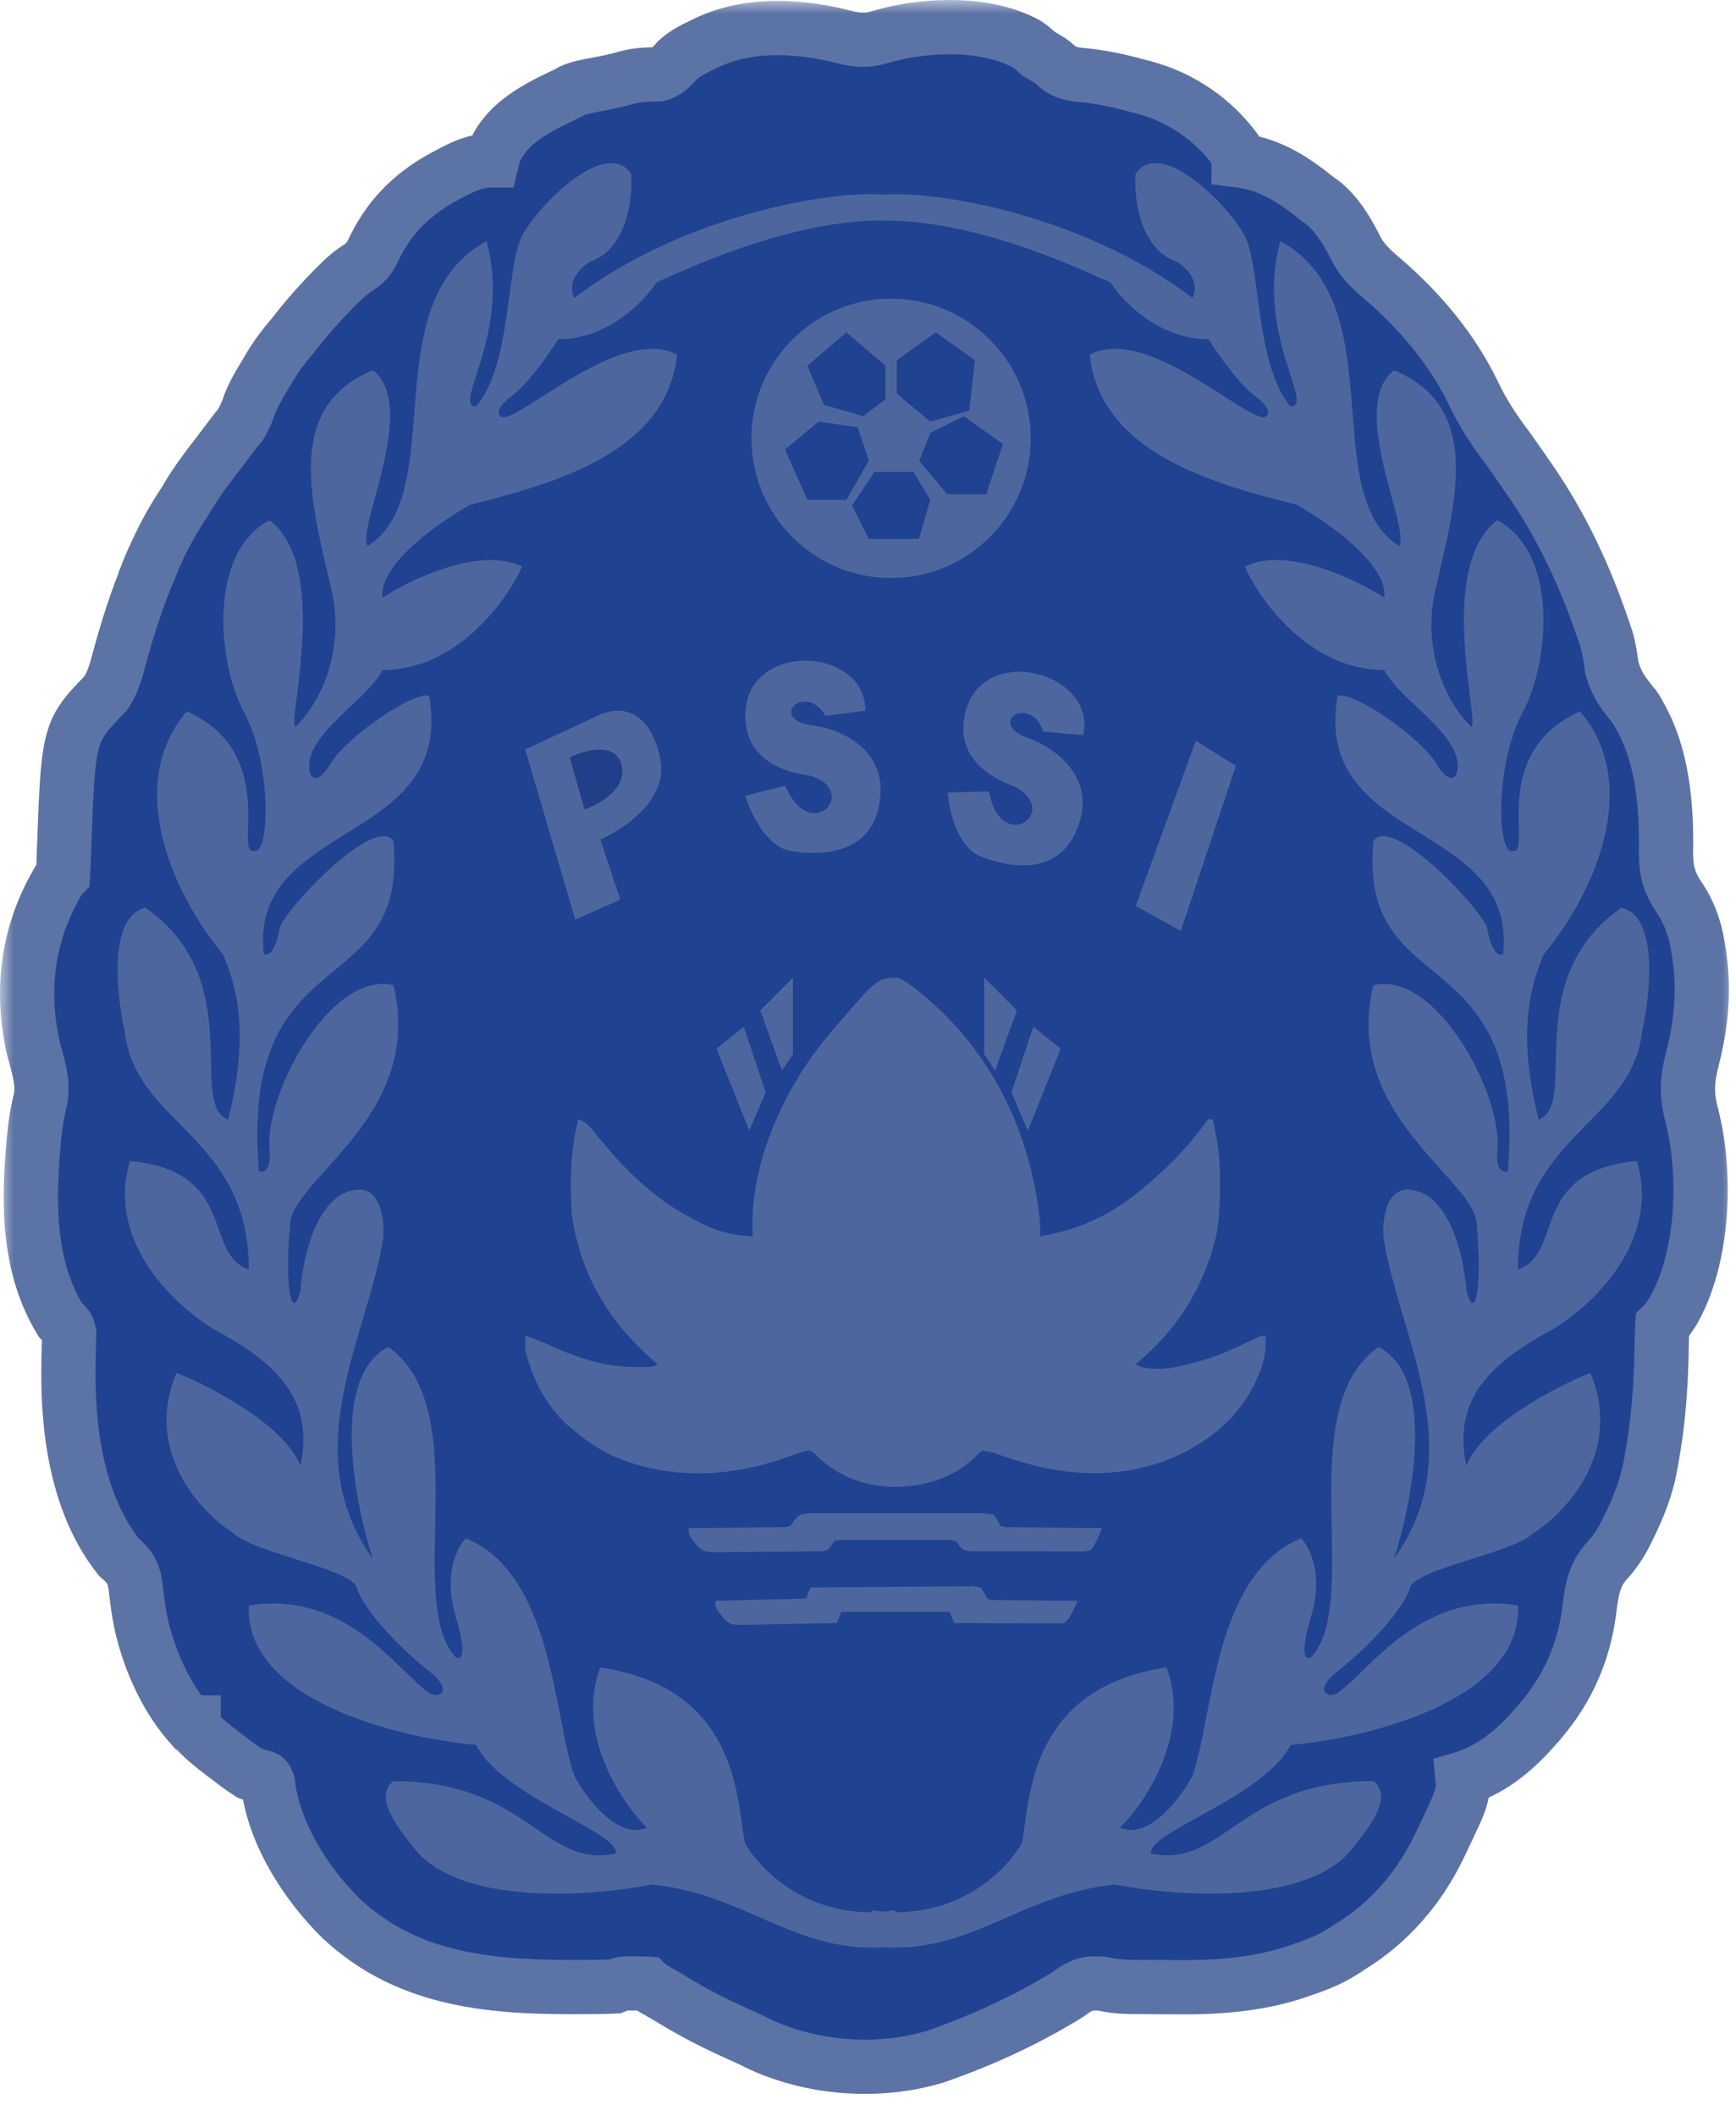 <svg width="64" height="78" viewBox="0 0 64 78" fill="none" xmlns="http://www.w3.org/2000/svg">
<mask id="path-1-outside-1_4346_6161" maskUnits="userSpaceOnUse" x="0" y="0" width="64" height="78" fill="black">
<rect fill="white" width="64" height="78"/>
<path fill-rule="evenodd" clip-rule="evenodd" d="M28.68 1.033C29.505 1.033 30.336 1.162 31.117 1.363C31.374 1.427 31.597 1.465 31.82 1.465C32.02 1.465 32.221 1.435 32.448 1.365C33.199 1.143 34.086 1.003 34.972 1C34.982 1 34.992 1 35.003 1C36.015 1 37.025 1.178 37.834 1.616C38.014 1.742 38.014 1.742 38.291 1.982L38.549 2.135C38.661 2.203 38.719 2.239 38.774 2.279C38.832 2.323 38.886 2.372 38.999 2.475C39.334 2.713 39.561 2.737 39.967 2.774C40.64 2.846 41.275 2.979 41.927 3.161L42.18 3.225C43.532 3.586 44.753 4.417 45.57 5.556C45.614 5.634 45.637 5.674 45.648 5.717C45.661 5.762 45.661 5.811 45.661 5.913L45.838 5.935C46.882 6.1 47.699 6.636 48.511 7.288L48.812 7.509C49.344 7.961 49.708 8.593 50.016 9.211C50.263 9.671 50.604 9.966 50.998 10.303C52.373 11.49 53.559 12.902 54.344 14.545C54.691 15.268 55.102 15.887 55.586 16.526C55.82 16.85 56.047 17.179 56.274 17.508L56.387 17.671C57.581 19.397 58.422 21.208 59.099 23.196L59.221 23.551C59.32 23.896 59.372 24.228 59.419 24.584C59.511 24.969 59.67 25.279 59.878 25.576C59.929 25.646 59.984 25.716 60.044 25.788C60.087 25.843 60.13 25.898 60.172 25.955C60.198 25.987 60.224 26.018 60.252 26.05C60.33 26.157 60.386 26.245 60.425 26.341C61.302 27.82 61.451 29.775 61.419 31.432C61.419 32.119 61.531 32.53 61.916 33.1C62.36 33.76 62.546 34.446 62.648 35.228L62.685 35.512C62.822 36.717 62.689 37.866 62.392 39.038C62.193 39.818 62.159 40.351 62.377 41.146C62.922 43.301 62.81 46.397 61.672 48.345C61.513 48.586 61.461 48.666 61.398 48.738C61.367 48.773 61.334 48.806 61.284 48.856C61.272 49.043 61.266 49.23 61.263 49.417L61.255 49.774L61.247 50.158C61.214 51.379 61.11 52.568 60.891 53.77L60.848 54.017C60.696 54.841 60.407 55.564 60.037 56.312L59.935 56.522C59.727 56.931 59.505 57.257 59.19 57.596C58.749 58.108 58.674 58.695 58.594 59.329C58.584 59.403 58.575 59.477 58.564 59.552C58.324 61.15 57.653 62.508 56.567 63.695L56.356 63.931C55.673 64.654 54.878 65.278 53.914 65.562L53.936 65.804C53.907 66.256 53.754 66.587 53.564 66.993L53.455 67.229C53.348 67.461 53.238 67.691 53.128 67.921L53.037 68.11C52.312 69.603 51.207 70.887 49.787 71.753L49.618 71.867C49.114 72.2 48.61 72.412 48.036 72.601L47.796 72.686C46.328 73.175 44.812 73.273 43.276 73.255C43.014 73.252 42.751 73.251 42.488 73.25C42.319 73.249 42.15 73.248 41.981 73.247L41.746 73.246C41.367 73.241 41.016 73.215 40.648 73.129C40.077 73.077 39.823 73.177 39.37 73.522C37.949 74.398 36.42 75.118 34.85 75.684L34.508 75.808C32.308 76.48 29.71 76.255 27.676 75.192C27.5 75.112 27.325 75.031 27.148 74.953C26.358 74.596 25.599 74.213 24.859 73.76C24.652 73.634 24.442 73.512 24.23 73.393C24.028 73.276 23.967 73.242 23.915 73.197C23.893 73.179 23.873 73.158 23.843 73.129C23.701 73.119 23.557 73.116 23.414 73.117L23.178 73.116C23.073 73.118 23.015 73.119 22.958 73.129C22.887 73.141 22.819 73.168 22.664 73.227C22.4 73.239 22.138 73.246 21.873 73.247L21.634 73.249C18.316 73.272 15.101 73.103 12.556 70.7C11.271 69.428 10.083 67.568 9.878 65.737C9.843 65.644 9.824 65.593 9.789 65.56C9.747 65.521 9.682 65.507 9.539 65.475L9.201 65.366C8.925 65.193 8.67 64.996 8.412 64.797L8.409 64.794L8.202 64.639C7.819 64.348 7.459 64.054 7.138 63.695V63.498H6.941C5.979 62.395 5.303 60.714 5.101 59.287L5.065 59.034C5.043 58.869 5.023 58.704 5.005 58.539C4.937 58.001 4.813 57.767 4.386 57.406C2.864 55.491 2.491 52.781 2.524 50.407L2.527 50.138C2.53 49.962 2.534 49.785 2.54 49.609L2.544 49.365L2.551 49.147C2.512 48.911 2.419 48.83 2.25 48.682C2.242 48.675 2.233 48.667 2.224 48.66C1.046 46.713 1.041 44.446 1.229 42.248L1.253 41.973C1.3 41.47 1.374 40.989 1.499 40.499C1.598 39.989 1.446 39.434 1.306 38.919C1.273 38.8 1.242 38.684 1.214 38.572C0.737 36.353 1.051 34.274 2.224 32.347L2.323 32.249C2.338 32.01 2.348 31.773 2.354 31.534C2.464 28.451 2.499 27.457 2.938 26.695C3.147 26.332 3.447 26.022 3.891 25.564C4.163 25.167 4.277 24.736 4.398 24.28C4.412 24.226 4.427 24.172 4.441 24.117C4.732 23.072 5.061 22.048 5.475 21.059L5.469 21.046C5.575 20.779 5.688 20.524 5.813 20.266L5.922 20.038C6.195 19.476 6.504 18.95 6.849 18.433L6.929 18.294C7.254 17.755 7.63 17.253 8.017 16.757C8.113 16.628 8.21 16.5 8.307 16.372C8.353 16.311 8.4 16.25 8.446 16.189L8.587 16C8.677 15.883 8.77 15.769 8.865 15.656C9 15.435 9.089 15.226 9.176 14.986C9.182 14.97 9.187 14.955 9.192 14.94C9.2 14.918 9.208 14.895 9.216 14.873C9.217 14.872 9.217 14.871 9.217 14.87C9.218 14.869 9.218 14.868 9.218 14.867C9.355 14.518 9.545 14.201 9.737 13.881C9.751 13.857 9.765 13.834 9.779 13.811L9.904 13.595C10.162 13.159 10.441 12.78 10.774 12.398L10.97 12.149C11.392 11.616 11.836 11.118 12.315 10.636L12.474 10.474C12.724 10.226 12.948 10.032 13.249 9.843C13.577 9.61 13.677 9.414 13.845 9.051C14.421 7.913 15.291 7.081 16.418 6.49L16.609 6.387C17.115 6.119 17.561 5.913 18.144 5.913L18.205 5.661C18.66 4.524 19.843 3.949 20.895 3.456L21.076 3.353C21.351 3.232 21.628 3.181 21.92 3.128C21.949 3.123 21.978 3.117 22.007 3.112C22.385 3.042 22.751 2.968 23.119 2.859C23.508 2.752 23.861 2.744 24.262 2.742C24.571 2.659 24.716 2.502 24.921 2.279C24.934 2.265 24.948 2.25 24.962 2.235C25.229 1.975 25.543 1.823 25.876 1.662L26.088 1.56C26.896 1.184 27.785 1.032 28.68 1.033Z"/>
</mask>
<path fill-rule="evenodd" clip-rule="evenodd" d="M28.68 1.033C29.505 1.033 30.336 1.162 31.117 1.363C31.374 1.427 31.597 1.465 31.82 1.465C32.02 1.465 32.221 1.435 32.448 1.365C33.199 1.143 34.086 1.003 34.972 1C34.982 1 34.992 1 35.003 1C36.015 1 37.025 1.178 37.834 1.616C38.014 1.742 38.014 1.742 38.291 1.982L38.549 2.135C38.661 2.203 38.719 2.239 38.774 2.279C38.832 2.323 38.886 2.372 38.999 2.475C39.334 2.713 39.561 2.737 39.967 2.774C40.64 2.846 41.275 2.979 41.927 3.161L42.18 3.225C43.532 3.586 44.753 4.417 45.57 5.556C45.614 5.634 45.637 5.674 45.648 5.717C45.661 5.762 45.661 5.811 45.661 5.913L45.838 5.935C46.882 6.1 47.699 6.636 48.511 7.288L48.812 7.509C49.344 7.961 49.708 8.593 50.016 9.211C50.263 9.671 50.604 9.966 50.998 10.303C52.373 11.49 53.559 12.902 54.344 14.545C54.691 15.268 55.102 15.887 55.586 16.526C55.82 16.85 56.047 17.179 56.274 17.508L56.387 17.671C57.581 19.397 58.422 21.208 59.099 23.196L59.221 23.551C59.32 23.896 59.372 24.228 59.419 24.584C59.511 24.969 59.67 25.279 59.878 25.576C59.929 25.646 59.984 25.716 60.044 25.788C60.087 25.843 60.13 25.898 60.172 25.955C60.198 25.987 60.224 26.018 60.252 26.05C60.33 26.157 60.386 26.245 60.425 26.341C61.302 27.82 61.451 29.775 61.419 31.432C61.419 32.119 61.531 32.53 61.916 33.1C62.36 33.76 62.546 34.446 62.648 35.228L62.685 35.512C62.822 36.717 62.689 37.866 62.392 39.038C62.193 39.818 62.159 40.351 62.377 41.146C62.922 43.301 62.81 46.397 61.672 48.345C61.513 48.586 61.461 48.666 61.398 48.738C61.367 48.773 61.334 48.806 61.284 48.856C61.272 49.043 61.266 49.23 61.263 49.417L61.255 49.774L61.247 50.158C61.214 51.379 61.11 52.568 60.891 53.77L60.848 54.017C60.696 54.841 60.407 55.564 60.037 56.312L59.935 56.522C59.727 56.931 59.505 57.257 59.19 57.596C58.749 58.108 58.674 58.695 58.594 59.329C58.584 59.403 58.575 59.477 58.564 59.552C58.324 61.15 57.653 62.508 56.567 63.695L56.356 63.931C55.673 64.654 54.878 65.278 53.914 65.562L53.936 65.804C53.907 66.256 53.754 66.587 53.564 66.993L53.455 67.229C53.348 67.461 53.238 67.691 53.128 67.921L53.037 68.11C52.312 69.603 51.207 70.887 49.787 71.753L49.618 71.867C49.114 72.2 48.61 72.412 48.036 72.601L47.796 72.686C46.328 73.175 44.812 73.273 43.276 73.255C43.014 73.252 42.751 73.251 42.488 73.25C42.319 73.249 42.15 73.248 41.981 73.247L41.746 73.246C41.367 73.241 41.016 73.215 40.648 73.129C40.077 73.077 39.823 73.177 39.37 73.522C37.949 74.398 36.42 75.118 34.85 75.684L34.508 75.808C32.308 76.48 29.71 76.255 27.676 75.192C27.5 75.112 27.325 75.031 27.148 74.953C26.358 74.596 25.599 74.213 24.859 73.76C24.652 73.634 24.442 73.512 24.23 73.393C24.028 73.276 23.967 73.242 23.915 73.197C23.893 73.179 23.873 73.158 23.843 73.129C23.701 73.119 23.557 73.116 23.414 73.117L23.178 73.116C23.073 73.118 23.015 73.119 22.958 73.129C22.887 73.141 22.819 73.168 22.664 73.227C22.4 73.239 22.138 73.246 21.873 73.247L21.634 73.249C18.316 73.272 15.101 73.103 12.556 70.7C11.271 69.428 10.083 67.568 9.878 65.737C9.843 65.644 9.824 65.593 9.789 65.56C9.747 65.521 9.682 65.507 9.539 65.475L9.201 65.366C8.925 65.193 8.67 64.996 8.412 64.797L8.409 64.794L8.202 64.639C7.819 64.348 7.459 64.054 7.138 63.695V63.498H6.941C5.979 62.395 5.303 60.714 5.101 59.287L5.065 59.034C5.043 58.869 5.023 58.704 5.005 58.539C4.937 58.001 4.813 57.767 4.386 57.406C2.864 55.491 2.491 52.781 2.524 50.407L2.527 50.138C2.53 49.962 2.534 49.785 2.54 49.609L2.544 49.365L2.551 49.147C2.512 48.911 2.419 48.83 2.25 48.682C2.242 48.675 2.233 48.667 2.224 48.66C1.046 46.713 1.041 44.446 1.229 42.248L1.253 41.973C1.3 41.47 1.374 40.989 1.499 40.499C1.598 39.989 1.446 39.434 1.306 38.919C1.273 38.8 1.242 38.684 1.214 38.572C0.737 36.353 1.051 34.274 2.224 32.347L2.323 32.249C2.338 32.01 2.348 31.773 2.354 31.534C2.464 28.451 2.499 27.457 2.938 26.695C3.147 26.332 3.447 26.022 3.891 25.564C4.163 25.167 4.277 24.736 4.398 24.28C4.412 24.226 4.427 24.172 4.441 24.117C4.732 23.072 5.061 22.048 5.475 21.059L5.469 21.046C5.575 20.779 5.688 20.524 5.813 20.266L5.922 20.038C6.195 19.476 6.504 18.95 6.849 18.433L6.929 18.294C7.254 17.755 7.63 17.253 8.017 16.757C8.113 16.628 8.21 16.5 8.307 16.372C8.353 16.311 8.4 16.25 8.446 16.189L8.587 16C8.677 15.883 8.77 15.769 8.865 15.656C9 15.435 9.089 15.226 9.176 14.986C9.182 14.97 9.187 14.955 9.192 14.94C9.2 14.918 9.208 14.895 9.216 14.873C9.217 14.872 9.217 14.871 9.217 14.87C9.218 14.869 9.218 14.868 9.218 14.867C9.355 14.518 9.545 14.201 9.737 13.881C9.751 13.857 9.765 13.834 9.779 13.811L9.904 13.595C10.162 13.159 10.441 12.78 10.774 12.398L10.97 12.149C11.392 11.616 11.836 11.118 12.315 10.636L12.474 10.474C12.724 10.226 12.948 10.032 13.249 9.843C13.577 9.61 13.677 9.414 13.845 9.051C14.421 7.913 15.291 7.081 16.418 6.49L16.609 6.387C17.115 6.119 17.561 5.913 18.144 5.913L18.205 5.661C18.66 4.524 19.843 3.949 20.895 3.456L21.076 3.353C21.351 3.232 21.628 3.181 21.92 3.128C21.949 3.123 21.978 3.117 22.007 3.112C22.385 3.042 22.751 2.968 23.119 2.859C23.508 2.752 23.861 2.744 24.262 2.742C24.571 2.659 24.716 2.502 24.921 2.279C24.934 2.265 24.948 2.25 24.962 2.235C25.229 1.975 25.543 1.823 25.876 1.662L26.088 1.56C26.896 1.184 27.785 1.032 28.68 1.033Z" fill="#1F4391"/>
<path d="M28.68 1.033L28.68 2.033L28.68 2.033L28.68 1.033ZM31.117 1.363L30.867 2.332L30.877 2.334L31.117 1.363ZM31.82 1.465L31.819 2.465L31.82 2.465L31.82 1.465ZM32.448 1.365L32.164 0.406L32.153 0.409L32.448 1.365ZM34.972 1L34.976 2L34.976 2L34.972 1ZM35.003 1L35.003 2L35.003 2L35.003 1ZM37.834 1.616L38.41 0.798L38.362 0.764L38.31 0.736L37.834 1.616ZM38.291 1.982L37.636 2.738L37.703 2.796L37.779 2.841L38.291 1.982ZM38.549 2.135L39.066 1.28L39.06 1.276L38.549 2.135ZM38.774 2.279L39.37 1.477L39.37 1.477L38.774 2.279ZM38.999 2.475L38.323 3.213L38.37 3.255L38.421 3.292L38.999 2.475ZM39.967 2.774L40.074 1.78L40.066 1.779L40.059 1.778L39.967 2.774ZM41.927 3.161L41.657 4.124L41.67 4.128L41.683 4.131L41.927 3.161ZM42.18 3.225L42.438 2.259L42.431 2.257L42.424 2.255L42.18 3.225ZM45.57 5.556L46.439 5.062L46.413 5.016L46.383 4.973L45.57 5.556ZM45.648 5.717L46.613 5.454L46.613 5.454L45.648 5.717ZM45.661 5.913H44.661V6.795L45.536 6.905L45.661 5.913ZM45.838 5.935L45.995 4.947L45.979 4.945L45.963 4.943L45.838 5.935ZM48.511 7.288L47.885 8.068L47.901 8.082L47.919 8.094L48.511 7.288ZM48.812 7.509L49.458 6.747L49.432 6.724L49.404 6.704L48.812 7.509ZM50.016 9.211L49.12 9.656L49.127 9.67L49.134 9.684L50.016 9.211ZM50.998 10.303L51.652 9.546L51.648 9.543L50.998 10.303ZM54.344 14.545L53.441 14.975L53.442 14.977L54.344 14.545ZM55.586 16.526L56.398 15.942L56.391 15.931L56.383 15.921L55.586 16.526ZM56.274 17.508L55.45 18.075L55.452 18.078L56.274 17.508ZM56.387 17.671L57.209 17.102L57.209 17.101L56.387 17.671ZM59.099 23.196L58.153 23.518L58.153 23.519L59.099 23.196ZM59.221 23.551L60.181 23.273L60.175 23.25L60.167 23.228L59.221 23.551ZM59.419 24.584L58.427 24.713L58.434 24.765L58.446 24.817L59.419 24.584ZM59.878 25.576L59.059 26.15L59.065 26.157L59.07 26.165L59.878 25.576ZM60.044 25.788L60.824 25.162L60.818 25.155L60.813 25.149L60.044 25.788ZM60.172 25.955L59.363 26.544L59.382 26.57L59.403 26.595L60.172 25.955ZM60.252 26.05L61.058 25.459L61.036 25.429L61.013 25.401L60.252 26.05ZM60.425 26.341L59.501 26.723L59.528 26.789L59.565 26.851L60.425 26.341ZM61.419 31.432L60.419 31.413L60.419 31.422L60.419 31.432L61.419 31.432ZM61.916 33.1L62.745 32.541L62.745 32.541L61.916 33.1ZM62.648 35.228L61.656 35.357L61.656 35.358L62.648 35.228ZM62.685 35.512L63.678 35.399L63.678 35.39L63.676 35.382L62.685 35.512ZM62.392 39.038L61.422 38.792L61.422 38.792L62.392 39.038ZM62.377 41.146L63.347 40.901L63.344 40.891L63.342 40.881L62.377 41.146ZM61.672 48.345L62.507 48.896L62.522 48.873L62.536 48.85L61.672 48.345ZM61.398 48.738L62.151 49.396L62.151 49.396L61.398 48.738ZM61.284 48.856L60.577 48.149L60.31 48.416L60.286 48.792L61.284 48.856ZM61.263 49.417L62.263 49.439L62.263 49.433L61.263 49.417ZM61.255 49.774L60.256 49.752L60.256 49.752L61.255 49.774ZM61.247 50.158L62.247 50.186L62.247 50.18L61.247 50.158ZM60.891 53.77L59.907 53.59L59.906 53.598L60.891 53.77ZM60.848 54.017L61.831 54.198L61.833 54.189L60.848 54.017ZM60.037 56.312L59.141 55.869L59.139 55.873L60.037 56.312ZM59.935 56.522L60.827 56.974L60.83 56.968L60.833 56.961L59.935 56.522ZM59.19 57.596L58.457 56.915L58.444 56.929L58.432 56.944L59.19 57.596ZM58.594 59.329L57.602 59.202L57.602 59.202L58.594 59.329ZM58.564 59.552L59.553 59.701L59.554 59.694L59.555 59.687L58.564 59.552ZM56.567 63.695L55.829 63.02L55.823 63.027L56.567 63.695ZM56.356 63.931L57.083 64.617L57.092 64.608L57.1 64.599L56.356 63.931ZM53.914 65.562L53.631 64.603L52.844 64.835L52.918 65.652L53.914 65.562ZM53.936 65.804L54.934 65.867L54.939 65.791L54.932 65.714L53.936 65.804ZM53.564 66.993L52.658 66.569L52.655 66.576L53.564 66.993ZM53.455 67.229L54.362 67.65L54.364 67.647L53.455 67.229ZM53.128 67.921L52.227 67.487L52.226 67.489L53.128 67.921ZM53.037 68.11L53.937 68.547L53.939 68.541L53.037 68.11ZM49.787 71.753L49.266 70.899L49.246 70.911L49.227 70.924L49.787 71.753ZM49.618 71.867L50.17 72.701L50.178 72.696L49.618 71.867ZM48.036 72.601L47.724 71.65L47.713 71.654L47.702 71.658L48.036 72.601ZM47.796 72.686L48.112 73.635L48.122 73.631L48.131 73.628L47.796 72.686ZM43.276 73.255L43.288 72.255L43.288 72.255L43.276 73.255ZM42.488 73.25L42.483 74.25L42.486 74.25L42.488 73.25ZM41.981 73.247L41.988 72.247L41.986 72.247L41.981 73.247ZM41.746 73.246L41.733 74.246L41.741 74.246L41.746 73.246ZM40.648 73.129L40.874 72.155L40.807 72.139L40.738 72.133L40.648 73.129ZM39.37 73.522L39.895 74.373L39.937 74.347L39.976 74.318L39.37 73.522ZM34.85 75.684L34.511 74.743L34.509 74.744L34.85 75.684ZM34.508 75.808L34.8 76.764L34.824 76.757L34.848 76.748L34.508 75.808ZM27.676 75.192L28.139 74.306L28.117 74.295L28.095 74.284L27.676 75.192ZM27.148 74.953L26.736 75.864L26.741 75.867L27.148 74.953ZM24.859 73.76L25.381 72.907L25.379 72.906L24.859 73.76ZM24.23 73.393L23.732 74.26L23.74 74.264L24.23 73.393ZM23.915 73.197L24.564 72.437L24.564 72.437L23.915 73.197ZM23.843 73.129L24.551 72.422L24.285 72.156L23.911 72.131L23.843 73.129ZM23.414 73.117L23.41 74.117L23.417 74.117L23.414 73.117ZM23.178 73.116L23.181 72.116L23.17 72.116L23.159 72.116L23.178 73.116ZM22.958 73.129L23.131 74.114L23.131 74.114L22.958 73.129ZM22.664 73.227L22.709 74.226L22.872 74.219L23.023 74.161L22.664 73.227ZM21.873 73.247L21.867 72.247L21.864 72.247L21.873 73.247ZM21.634 73.249L21.641 74.249L21.643 74.249L21.634 73.249ZM12.556 70.7L11.853 71.411L11.861 71.419L11.87 71.427L12.556 70.7ZM9.878 65.737L10.871 65.625L10.858 65.503L10.815 65.388L9.878 65.737ZM9.789 65.56L10.472 64.829L10.472 64.829L9.789 65.56ZM9.539 65.475L9.229 66.426L9.277 66.442L9.325 66.452L9.539 65.475ZM9.201 65.366L8.671 66.213L8.775 66.278L8.892 66.317L9.201 65.366ZM8.412 64.797L9.023 64.005L9.022 64.005L8.412 64.797ZM8.409 64.794L9.019 64.002L9.01 63.995L8.409 64.794ZM8.202 64.639L7.597 65.435L7.602 65.439L8.202 64.639ZM7.138 63.695H6.138V64.077L6.393 64.362L7.138 63.695ZM7.138 63.498H8.138V62.498H7.138V63.498ZM6.941 63.498L6.188 64.156L6.486 64.498H6.941V63.498ZM5.101 59.287L6.091 59.147L6.091 59.146L5.101 59.287ZM5.065 59.034L4.074 59.167L4.075 59.175L5.065 59.034ZM5.005 58.539L6 58.434L5.999 58.424L5.997 58.413L5.005 58.539ZM4.386 57.406L3.603 58.028L3.665 58.105L3.74 58.169L4.386 57.406ZM2.524 50.407L3.524 50.42L3.524 50.419L2.524 50.407ZM2.527 50.138L1.527 50.121L1.527 50.125L2.527 50.138ZM2.54 49.609L3.539 49.642L3.54 49.635L3.54 49.628L2.54 49.609ZM2.544 49.365L1.545 49.335L1.545 49.347L2.544 49.365ZM2.551 49.147L3.551 49.177L3.553 49.079L3.537 48.983L2.551 49.147ZM2.25 48.682L1.593 49.436L1.593 49.436L2.25 48.682ZM2.224 48.66L1.369 49.178L1.449 49.31L1.565 49.412L2.224 48.66ZM1.229 42.248L2.226 42.333L2.226 42.332L1.229 42.248ZM1.253 41.973L0.257 41.879L0.256 41.888L1.253 41.973ZM1.499 40.499L2.468 40.747L2.475 40.718L2.481 40.69L1.499 40.499ZM1.306 38.919L2.27 38.655L2.27 38.655L1.306 38.919ZM1.214 38.572L0.236 38.782L0.239 38.797L0.243 38.812L1.214 38.572ZM2.224 32.347L1.517 31.64L1.433 31.725L1.37 31.827L2.224 32.347ZM2.323 32.249L3.03 32.956L3.296 32.69L3.32 32.314L2.323 32.249ZM2.354 31.534L1.355 31.499L1.355 31.507L2.354 31.534ZM2.938 26.695L3.804 27.194L3.804 27.194L2.938 26.695ZM3.891 25.564L4.609 26.261L4.668 26.2L4.715 26.13L3.891 25.564ZM4.398 24.28L5.365 24.536L5.365 24.536L4.398 24.28ZM4.441 24.117L3.478 23.849L3.476 23.856L4.441 24.117ZM5.475 21.059L6.397 21.447L6.575 21.023L6.37 20.612L5.475 21.059ZM5.469 21.046L4.54 20.676L4.374 21.092L4.574 21.493L5.469 21.046ZM5.813 20.266L6.713 20.701L6.715 20.697L5.813 20.266ZM5.922 20.038L5.023 19.6L5.019 19.607L5.922 20.038ZM6.849 18.433L7.681 18.989L7.699 18.961L7.716 18.932L6.849 18.433ZM6.929 18.294L6.072 17.779L6.067 17.787L6.062 17.796L6.929 18.294ZM8.017 16.757L8.805 17.371L8.811 17.364L8.816 17.357L8.017 16.757ZM8.307 16.372L7.51 15.768L7.51 15.768L8.307 16.372ZM8.446 16.189L9.243 16.792L9.245 16.79L8.446 16.189ZM8.587 16L7.793 15.393L7.788 15.4L8.587 16ZM8.865 15.656L9.629 16.302L9.679 16.243L9.719 16.177L8.865 15.656ZM9.176 14.986L10.116 15.327L10.118 15.32L9.176 14.986ZM9.192 14.94L8.25 14.606L8.25 14.606L9.192 14.94ZM9.216 14.873L8.287 14.504L8.28 14.52L8.274 14.537L9.216 14.873ZM9.217 14.87L10.146 15.24L10.154 15.22L10.161 15.2L9.217 14.87ZM9.218 14.867L8.287 14.503L8.28 14.52L8.274 14.537L9.218 14.867ZM9.737 13.881L10.594 14.395L10.594 14.395L9.737 13.881ZM9.779 13.811L10.637 14.325L10.643 14.314L9.779 13.811ZM9.904 13.595L9.044 13.086L9.04 13.092L9.904 13.595ZM10.774 12.398L11.528 13.055L11.544 13.037L11.559 13.018L10.774 12.398ZM10.97 12.149L10.186 11.529L10.185 11.53L10.97 12.149ZM12.315 10.636L13.025 11.34L13.028 11.337L12.315 10.636ZM12.474 10.474L11.77 9.764L11.761 9.773L12.474 10.474ZM13.249 9.843L13.78 10.691L13.805 10.675L13.829 10.658L13.249 9.843ZM13.845 9.051L12.953 8.599L12.944 8.615L12.937 8.632L13.845 9.051ZM16.418 6.49L16.883 7.376L16.893 7.37L16.418 6.49ZM16.609 6.387L16.141 5.503L16.134 5.507L16.609 6.387ZM18.144 5.913V6.913H18.929L19.115 6.15L18.144 5.913ZM18.205 5.661L17.277 5.289L17.25 5.355L17.234 5.424L18.205 5.661ZM20.895 3.456L21.32 4.361L21.356 4.345L21.39 4.325L20.895 3.456ZM21.076 3.353L20.672 2.439L20.625 2.459L20.581 2.484L21.076 3.353ZM21.92 3.128L21.741 2.144L21.741 2.144L21.92 3.128ZM22.007 3.112L22.189 4.095L22.19 4.095L22.007 3.112ZM23.119 2.859L22.855 1.894L22.845 1.897L22.835 1.9L23.119 2.859ZM24.262 2.742L24.267 3.742L24.396 3.741L24.52 3.708L24.262 2.742ZM24.921 2.279L25.657 2.956L25.657 2.956L24.921 2.279ZM24.962 2.235L24.265 1.518L24.245 1.537L24.227 1.556L24.962 2.235ZM25.876 1.662L26.31 2.563L26.311 2.563L25.876 1.662ZM26.088 1.56L25.666 0.654L25.654 0.659L26.088 1.56ZM28.68 2.033C29.403 2.033 30.149 2.147 30.867 2.332L31.366 0.395C30.523 0.177 29.607 0.033 28.68 0.033L28.68 2.033ZM30.877 2.334C31.171 2.406 31.481 2.465 31.819 2.465L31.821 0.465C31.712 0.465 31.578 0.447 31.357 0.392L30.877 2.334ZM31.82 2.465C32.129 2.465 32.429 2.417 32.742 2.32L32.153 0.409C32.012 0.453 31.911 0.465 31.82 0.465L31.82 2.465ZM32.731 2.324C33.394 2.128 34.186 2.003 34.976 2L34.968 6.15038e-05C33.985 0.004 33.005 0.158 32.164 0.406L32.731 2.324ZM34.976 2C34.985 2 34.994 2 35.003 2L35.002 2.13975e-07C34.991 5.99537e-07 34.98 2.10648e-05 34.968 6.1505e-05L34.976 2ZM35.003 2C35.914 2 36.744 2.163 37.359 2.495L38.31 0.736C37.306 0.193 36.115 -0 35.002 2.38207e-07L35.003 2ZM37.259 2.433C37.353 2.5 37.372 2.514 37.401 2.536C37.439 2.567 37.49 2.611 37.636 2.738L38.946 1.226C38.815 1.113 38.728 1.037 38.652 0.976C38.566 0.908 38.495 0.858 38.41 0.798L37.259 2.433ZM37.779 2.841L38.037 2.995L39.06 1.276L38.802 1.123L37.779 2.841ZM38.031 2.991C38.158 3.068 38.169 3.076 38.177 3.082L39.37 1.477C39.269 1.401 39.164 1.339 39.066 1.28L38.031 2.991ZM38.177 3.081C38.185 3.087 38.196 3.096 38.323 3.213L39.675 1.738C39.577 1.649 39.48 1.558 39.37 1.477L38.177 3.081ZM38.421 3.292C38.672 3.469 38.918 3.59 39.196 3.665C39.443 3.732 39.69 3.753 39.876 3.77L40.059 1.778C39.838 1.758 39.769 1.748 39.717 1.734C39.696 1.729 39.661 1.719 39.577 1.659L38.421 3.292ZM39.861 3.768C40.469 3.833 41.048 3.954 41.657 4.124L42.196 2.198C41.502 2.004 40.812 1.859 40.074 1.78L39.861 3.768ZM41.683 4.131L41.936 4.195L42.424 2.255L42.171 2.191L41.683 4.131ZM41.922 4.191C43.056 4.494 44.078 5.192 44.757 6.139L46.383 4.973C45.428 3.642 44.009 2.679 42.438 2.259L41.922 4.191ZM44.7 6.05C44.712 6.071 44.719 6.083 44.725 6.093C44.73 6.103 44.731 6.104 44.729 6.1C44.723 6.089 44.702 6.045 44.684 5.979L46.613 5.454C46.561 5.261 46.459 5.096 46.439 5.062L44.7 6.05ZM44.684 5.979C44.674 5.946 44.669 5.915 44.665 5.89C44.662 5.866 44.661 5.849 44.661 5.844C44.66 5.84 44.661 5.842 44.661 5.856C44.661 5.869 44.661 5.886 44.661 5.913H46.661C46.661 5.867 46.669 5.659 46.613 5.454L44.684 5.979ZM45.536 6.905L45.713 6.927L45.963 4.943L45.786 4.92L45.536 6.905ZM45.681 6.923C46.461 7.046 47.111 7.447 47.885 8.068L49.137 6.509C48.287 5.826 47.302 5.155 45.995 4.947L45.681 6.923ZM47.919 8.094L48.22 8.315L49.404 6.704L49.103 6.482L47.919 8.094ZM48.165 8.272C48.531 8.583 48.822 9.056 49.12 9.656L50.911 8.765C50.595 8.131 50.156 7.338 49.458 6.747L48.165 8.272ZM49.134 9.684C49.482 10.331 49.965 10.736 50.349 11.064L51.648 9.543C51.242 9.197 51.043 9.011 50.897 8.738L49.134 9.684ZM50.345 11.06C51.64 12.179 52.73 13.485 53.441 14.975L55.246 14.114C54.389 12.318 53.105 10.801 51.652 9.546L50.345 11.06ZM53.442 14.977C53.828 15.781 54.281 16.459 54.789 17.13L56.383 15.921C55.923 15.315 55.554 14.755 55.245 14.112L53.442 14.977ZM54.775 17.11C55.002 17.425 55.224 17.747 55.45 18.075L57.098 16.942C56.87 16.611 56.638 16.275 56.398 15.942L54.775 17.11ZM55.452 18.078L55.565 18.241L57.209 17.101L57.096 16.938L55.452 18.078ZM55.565 18.24C56.694 19.873 57.498 21.597 58.153 23.518L60.046 22.873C59.346 20.819 58.467 18.92 57.209 17.102L55.565 18.24ZM58.153 23.519L58.274 23.874L60.167 23.228L60.046 22.873L58.153 23.519ZM58.26 23.829C58.338 24.099 58.382 24.37 58.427 24.713L60.41 24.454C60.362 24.086 60.303 23.693 60.181 23.273L58.26 23.829ZM58.446 24.817C58.574 25.349 58.796 25.774 59.059 26.15L60.697 25.002C60.545 24.785 60.448 24.588 60.391 24.351L58.446 24.817ZM59.07 26.165C59.135 26.255 59.204 26.341 59.274 26.426L60.813 25.149C60.765 25.091 60.723 25.038 60.686 24.987L59.07 26.165ZM59.263 26.413C59.297 26.456 59.331 26.499 59.363 26.544L60.98 25.366C60.929 25.297 60.878 25.229 60.824 25.162L59.263 26.413ZM59.403 26.595C59.432 26.63 59.461 26.665 59.491 26.699L61.013 25.401C60.987 25.372 60.963 25.343 60.94 25.315L59.403 26.595ZM59.445 26.641C59.504 26.722 59.506 26.735 59.501 26.723L61.349 25.958C61.265 25.756 61.157 25.593 61.058 25.459L59.445 26.641ZM59.565 26.851C60.29 28.074 60.451 29.784 60.419 31.413L62.419 31.451C62.452 29.765 62.313 27.566 61.285 25.831L59.565 26.851ZM60.419 31.432C60.419 31.829 60.451 32.207 60.563 32.591C60.677 32.978 60.856 33.317 61.087 33.659L62.745 32.541C62.59 32.312 62.521 32.161 62.483 32.029C62.443 31.893 62.419 31.723 62.419 31.432L60.419 31.432ZM61.086 33.659C61.413 34.143 61.565 34.661 61.656 35.357L63.639 35.098C63.526 34.231 63.308 33.377 62.745 32.541L61.086 33.659ZM61.656 35.358L61.693 35.642L63.676 35.382L63.639 35.098L61.656 35.358ZM61.691 35.625C61.811 36.681 61.698 37.705 61.422 38.792L63.361 39.284C63.68 38.028 63.832 36.754 63.678 35.399L61.691 35.625ZM61.422 38.792C61.192 39.701 61.139 40.414 61.413 41.411L63.342 40.881C63.179 40.289 63.195 39.936 63.361 39.284L61.422 38.792ZM61.408 41.391C61.651 42.354 61.753 43.556 61.659 44.744C61.564 45.939 61.277 47.039 60.809 47.841L62.536 48.85C63.205 47.703 63.543 46.281 63.653 44.902C63.763 43.516 63.648 42.093 63.347 40.901L61.408 41.391ZM60.837 47.795C60.755 47.92 60.709 47.989 60.676 48.036C60.661 48.058 60.653 48.069 60.649 48.075C60.647 48.078 60.646 48.079 60.646 48.079C60.645 48.08 60.645 48.08 60.645 48.08L62.151 49.396C62.27 49.26 62.368 49.107 62.507 48.896L60.837 47.795ZM60.645 48.08C60.641 48.085 60.634 48.093 60.577 48.149L61.991 49.563C62.034 49.52 62.094 49.462 62.151 49.396L60.645 48.08ZM60.286 48.792C60.273 49.001 60.267 49.205 60.264 49.4L62.263 49.433C62.266 49.255 62.271 49.085 62.282 48.921L60.286 48.792ZM60.264 49.395L60.256 49.752L62.255 49.796L62.263 49.439L60.264 49.395ZM60.256 49.752L60.248 50.137L62.247 50.18L62.255 49.795L60.256 49.752ZM60.248 50.131C60.215 51.312 60.115 52.45 59.907 53.59L61.875 53.949C62.105 52.687 62.212 51.445 62.247 50.186L60.248 50.131ZM59.906 53.598L59.863 53.846L61.833 54.189L61.876 53.941L59.906 53.598ZM59.864 53.836C59.736 54.535 59.489 55.166 59.141 55.869L60.934 56.756C61.326 55.963 61.657 55.147 61.831 54.198L59.864 53.836ZM59.139 55.873L59.037 56.082L60.833 56.961L60.935 56.752L59.139 55.873ZM59.043 56.069C58.874 56.401 58.705 56.649 58.457 56.915L59.922 58.277C60.305 57.865 60.58 57.461 60.827 56.974L59.043 56.069ZM58.432 56.944C57.768 57.715 57.678 58.606 57.602 59.202L59.586 59.455C59.671 58.784 59.731 58.5 59.948 58.248L58.432 56.944ZM57.602 59.202C57.592 59.277 57.583 59.347 57.574 59.418L59.555 59.687C59.566 59.607 59.576 59.529 59.586 59.455L57.602 59.202ZM57.576 59.404C57.366 60.796 56.788 61.972 55.829 63.02L57.305 64.37C58.519 63.043 59.282 61.504 59.553 59.701L57.576 59.404ZM55.823 63.027L55.611 63.263L57.1 64.599L57.312 64.363L55.823 63.027ZM55.628 63.244C55.006 63.904 54.357 64.389 53.631 64.603L54.197 66.521C55.399 66.167 56.339 65.405 57.083 64.617L55.628 63.244ZM52.918 65.652L52.94 65.894L54.932 65.714L54.91 65.472L52.918 65.652ZM52.938 65.742C52.923 65.981 52.853 66.153 52.658 66.569L54.469 67.417C54.655 67.021 54.892 66.531 54.934 65.867L52.938 65.742ZM52.655 66.576L52.547 66.812L54.364 67.647L54.472 67.411L52.655 66.576ZM52.548 66.808C52.444 67.034 52.336 67.26 52.227 67.487L54.029 68.354C54.141 68.122 54.252 67.887 54.362 67.65L52.548 66.808ZM52.226 67.489L52.135 67.678L53.939 68.541L54.03 68.352L52.226 67.489ZM52.138 67.673C51.487 69.011 50.507 70.143 49.266 70.899L50.307 72.607C51.907 71.631 53.136 70.195 53.937 68.547L52.138 67.673ZM49.227 70.924L49.059 71.038L50.178 72.696L50.346 72.582L49.227 70.924ZM49.067 71.032C48.662 71.3 48.248 71.479 47.724 71.65L48.348 73.551C48.972 73.346 49.566 73.1 50.17 72.701L49.067 71.032ZM47.702 71.658L47.462 71.743L48.131 73.628L48.371 73.543L47.702 71.658ZM47.48 71.737C46.168 72.175 44.782 72.273 43.288 72.255L43.264 74.255C44.843 74.274 46.489 74.176 48.112 73.635L47.48 71.737ZM43.288 72.255C43.02 72.252 42.754 72.251 42.49 72.25L42.486 74.25C42.748 74.251 43.007 74.252 43.264 74.255L43.288 72.255ZM42.493 72.25C42.325 72.249 42.156 72.248 41.988 72.247L41.974 74.247C42.144 74.248 42.313 74.249 42.483 74.25L42.493 72.25ZM41.986 72.247L41.751 72.246L41.741 74.246L41.976 74.247L41.986 72.247ZM41.759 72.246C41.419 72.242 41.147 72.218 40.874 72.155L40.421 74.103C40.886 74.211 41.315 74.24 41.733 74.246L41.759 72.246ZM40.738 72.133C40.383 72.101 40.027 72.106 39.658 72.225C39.301 72.34 39.015 72.536 38.764 72.726L39.976 74.318C40.178 74.164 40.245 74.137 40.271 74.129C40.285 74.124 40.341 74.105 40.557 74.125L40.738 72.133ZM38.845 72.671C37.488 73.507 36.022 74.198 34.511 74.743L35.189 76.625C36.818 76.038 38.41 75.289 39.895 74.373L38.845 72.671ZM34.509 74.744L34.167 74.868L34.848 76.748L35.191 76.624L34.509 74.744ZM34.215 74.851C32.262 75.448 29.936 75.245 28.139 74.306L27.213 76.079C29.484 77.265 32.354 77.511 34.8 76.764L34.215 74.851ZM28.095 74.284C27.916 74.202 27.736 74.12 27.554 74.039L26.741 75.867C26.913 75.943 27.085 76.021 27.257 76.1L28.095 74.284ZM27.56 74.042C26.795 73.696 26.075 73.332 25.381 72.907L24.337 74.613C25.123 75.094 25.921 75.495 26.736 75.864L27.56 74.042ZM25.379 72.906C25.159 72.772 24.94 72.645 24.721 72.522L23.74 74.264C23.945 74.38 24.144 74.495 24.339 74.614L25.379 72.906ZM24.729 72.526C24.677 72.496 24.638 72.474 24.605 72.455C24.573 72.436 24.552 72.424 24.539 72.416C24.515 72.401 24.535 72.412 24.564 72.437L23.266 73.958C23.408 74.079 23.576 74.17 23.732 74.26L24.729 72.526ZM24.564 72.437C24.574 72.445 24.579 72.45 24.576 72.447C24.575 72.446 24.573 72.444 24.568 72.439C24.564 72.435 24.558 72.429 24.551 72.422L23.136 73.836C23.158 73.858 23.208 73.909 23.266 73.958L24.564 72.437ZM23.911 72.131C23.738 72.119 23.57 72.116 23.41 72.117L23.417 74.117C23.544 74.116 23.663 74.119 23.776 74.126L23.911 72.131ZM23.417 72.117L23.181 72.116L23.175 74.116L23.41 74.117L23.417 72.117ZM23.159 72.116C23.081 72.118 22.935 72.118 22.785 72.144L23.131 74.114C23.107 74.118 23.092 74.118 23.101 74.118C23.107 74.118 23.116 74.117 23.133 74.117C23.151 74.117 23.17 74.116 23.197 74.116L23.159 72.116ZM22.785 72.144C22.596 72.177 22.421 72.249 22.306 72.294L23.023 74.161C23.063 74.145 23.092 74.134 23.118 74.124C23.143 74.115 23.158 74.109 23.167 74.106C23.184 74.101 23.165 74.108 23.131 74.114L22.785 72.144ZM22.619 72.228C22.368 72.239 22.119 72.246 21.867 72.247L21.879 74.247C22.156 74.246 22.431 74.239 22.709 74.226L22.619 72.228ZM21.864 72.247L21.625 72.249L21.643 74.249L21.882 74.247L21.864 72.247ZM21.627 72.249C18.297 72.272 15.469 72.075 13.243 69.973L11.87 71.427C14.733 74.131 18.334 74.272 21.641 74.249L21.627 72.249ZM13.26 69.99C12.066 68.808 11.042 67.147 10.871 65.625L8.884 65.848C9.124 67.989 10.475 70.048 11.853 71.411L13.26 69.99ZM10.815 65.388C10.803 65.357 10.774 65.274 10.738 65.198C10.696 65.11 10.617 64.965 10.472 64.829L9.106 66.291C8.996 66.188 8.945 66.085 8.93 66.053C8.922 66.038 8.92 66.03 8.923 66.039C8.926 66.048 8.931 66.06 8.94 66.085L10.815 65.388ZM10.472 64.829C10.295 64.664 10.107 64.594 10.001 64.561C9.909 64.532 9.805 64.51 9.752 64.498L9.325 66.452C9.363 66.461 9.385 66.466 9.403 66.469C9.42 66.474 9.416 66.473 9.402 66.469C9.375 66.46 9.241 66.417 9.106 66.291L10.472 64.829ZM9.848 64.524L9.511 64.415L8.892 66.317L9.229 66.426L9.848 64.524ZM9.731 64.518C9.504 64.376 9.287 64.209 9.023 64.005L7.801 65.588C8.052 65.782 8.346 66.01 8.671 66.213L9.731 64.518ZM9.022 64.005L9.019 64.002L7.799 65.587L7.802 65.589L9.022 64.005ZM9.01 63.995L8.803 63.84L7.602 65.439L7.808 65.594L9.01 63.995ZM8.808 63.843C8.438 63.562 8.139 63.314 7.883 63.028L6.393 64.362C6.779 64.794 7.201 65.133 7.597 65.435L8.808 63.843ZM8.138 63.695V63.498H6.138V63.695H8.138ZM7.138 62.498H6.941V64.498H7.138V62.498ZM7.695 62.841C6.882 61.91 6.271 60.419 6.091 59.147L4.111 59.428C4.335 61.009 5.076 62.881 6.188 64.156L7.695 62.841ZM6.091 59.146L6.055 58.893L4.075 59.175L4.111 59.428L6.091 59.146ZM6.056 58.901C6.035 58.745 6.016 58.589 6 58.434L4.011 58.644C4.029 58.819 4.051 58.994 4.074 59.167L6.056 58.901ZM5.997 58.413C5.957 58.094 5.889 57.759 5.709 57.429C5.53 57.1 5.285 56.856 5.032 56.642L3.74 58.169C3.915 58.317 3.945 58.371 3.952 58.384C3.958 58.395 3.986 58.446 4.013 58.665L5.997 58.413ZM5.169 56.783C3.868 55.147 3.492 52.73 3.524 50.42L1.524 50.393C1.49 52.832 1.861 55.836 3.603 58.028L5.169 56.783ZM3.524 50.419L3.527 50.15L1.527 50.125L1.524 50.394L3.524 50.419ZM3.527 50.154C3.53 49.983 3.534 49.813 3.539 49.642L1.54 49.576C1.534 49.758 1.53 49.94 1.527 50.121L3.527 50.154ZM3.54 49.628L3.544 49.383L1.545 49.347L1.54 49.591L3.54 49.628ZM3.544 49.395L3.551 49.177L1.551 49.117L1.545 49.335L3.544 49.395ZM3.537 48.983C3.498 48.744 3.417 48.513 3.26 48.296C3.131 48.117 2.969 47.983 2.908 47.929L1.593 49.436C1.615 49.455 1.63 49.468 1.644 49.481C1.657 49.492 1.664 49.499 1.667 49.502C1.675 49.51 1.659 49.496 1.638 49.467C1.615 49.434 1.594 49.397 1.58 49.359C1.566 49.325 1.564 49.305 1.564 49.31L3.537 48.983ZM2.908 47.929C2.899 47.922 2.891 47.915 2.883 47.907L1.565 49.412C1.575 49.42 1.584 49.428 1.593 49.436L2.908 47.929ZM3.08 48.142C2.079 46.489 2.039 44.509 2.226 42.333L0.233 42.162C0.042 44.384 0.012 46.936 1.369 49.178L3.08 48.142ZM2.226 42.332L2.249 42.057L0.256 41.888L0.233 42.163L2.226 42.332ZM2.248 42.066C2.292 41.602 2.359 41.175 2.468 40.747L0.53 40.252C0.389 40.803 0.308 41.337 0.257 41.879L2.248 42.066ZM2.481 40.69C2.632 39.908 2.396 39.114 2.27 38.655L0.341 39.182C0.497 39.753 0.564 40.071 0.517 40.309L2.481 40.69ZM2.27 38.655C2.238 38.535 2.209 38.431 2.185 38.331L0.243 38.812C0.274 38.938 0.309 39.066 0.341 39.182L2.27 38.655ZM2.192 38.362C1.766 36.38 2.045 34.563 3.078 32.867L1.37 31.827C0.056 33.984 -0.291 36.327 0.236 38.782L2.192 38.362ZM2.931 33.054L3.03 32.956L1.615 31.542L1.517 31.64L2.931 33.054ZM3.32 32.314C3.337 32.06 3.347 31.81 3.354 31.561L1.355 31.507C1.349 31.737 1.339 31.96 1.325 32.184L3.32 32.314ZM3.354 31.57C3.409 30.011 3.444 29.035 3.517 28.349C3.588 27.68 3.686 27.4 3.804 27.194L2.071 26.196C1.751 26.751 1.612 27.349 1.528 28.139C1.446 28.912 1.409 29.975 1.355 31.499L3.354 31.57ZM3.804 27.194C3.939 26.961 4.139 26.745 4.609 26.261L3.172 24.869C2.755 25.299 2.355 25.703 2.071 26.196L3.804 27.194ZM4.715 26.13C5.1 25.569 5.25 24.969 5.365 24.536L3.431 24.024C3.305 24.503 3.226 24.766 3.066 24.999L4.715 26.13ZM5.365 24.536C5.379 24.482 5.393 24.43 5.407 24.378L3.476 23.856C3.461 23.914 3.446 23.97 3.431 24.024L5.365 24.536ZM5.405 24.385C5.689 23.363 6.005 22.383 6.397 21.447L4.553 20.672C4.117 21.713 3.775 22.78 3.478 23.849L5.405 24.385ZM6.37 20.612L6.363 20.599L4.574 21.493L4.581 21.507L6.37 20.612ZM6.398 21.416C6.495 21.172 6.598 20.939 6.713 20.701L4.912 19.831C4.778 20.11 4.656 20.386 4.54 20.676L6.398 21.416ZM6.715 20.697L6.824 20.468L5.019 19.607L4.91 19.835L6.715 20.697ZM6.821 20.475C7.071 19.96 7.357 19.474 7.681 18.989L6.018 17.878C5.651 18.427 5.318 18.992 5.023 19.6L6.821 20.475ZM7.716 18.932L7.796 18.793L6.062 17.796L5.982 17.935L7.716 18.932ZM7.786 18.81C8.078 18.325 8.424 17.861 8.805 17.371L7.228 16.142C6.836 16.644 6.429 17.186 6.072 17.779L7.786 18.81ZM8.816 17.357C8.911 17.231 9.007 17.104 9.104 16.976L7.51 15.768C7.413 15.896 7.315 16.026 7.217 16.156L8.816 17.357ZM9.104 16.976C9.151 16.915 9.197 16.854 9.243 16.792L7.648 15.586C7.602 15.646 7.556 15.707 7.51 15.768L9.104 16.976ZM9.245 16.79L9.387 16.601L7.788 15.4L7.646 15.588L9.245 16.79ZM9.382 16.608C9.459 16.507 9.541 16.406 9.629 16.302L8.101 15.012C7.999 15.132 7.895 15.259 7.793 15.393L9.382 16.608ZM9.719 16.177C9.902 15.877 10.017 15.6 10.116 15.327L8.236 14.645C8.161 14.852 8.098 14.993 8.011 15.136L9.719 16.177ZM10.118 15.32C10.124 15.305 10.13 15.289 10.135 15.273L8.25 14.606C8.244 14.621 8.239 14.636 8.234 14.651L10.118 15.32ZM10.135 15.273C10.143 15.251 10.151 15.23 10.158 15.208L8.274 14.537C8.266 14.561 8.258 14.584 8.25 14.606L10.135 15.273ZM10.145 15.242C10.146 15.241 10.146 15.24 10.146 15.24L8.288 14.5C8.288 14.501 8.287 14.503 8.287 14.504L10.145 15.242ZM10.161 15.2C10.162 15.199 10.162 15.198 10.162 15.197L8.274 14.537C8.274 14.538 8.274 14.538 8.273 14.54L10.161 15.2ZM10.15 15.23C10.25 14.973 10.395 14.727 10.594 14.395L8.879 13.366C8.694 13.674 8.459 14.063 8.287 14.503L10.15 15.23ZM10.594 14.395C10.608 14.372 10.622 14.348 10.637 14.325L8.921 13.297C8.907 13.32 8.893 13.343 8.879 13.366L10.594 14.395ZM10.643 14.314L10.769 14.098L9.04 13.092L8.914 13.308L10.643 14.314ZM10.765 14.105C10.989 13.726 11.232 13.396 11.528 13.055L10.019 11.742C9.651 12.165 9.336 12.593 9.044 13.086L10.765 14.105ZM11.559 13.018L11.755 12.769L10.185 11.53L9.989 11.779L11.559 13.018ZM11.754 12.77C12.152 12.267 12.571 11.798 13.025 11.34L11.605 9.931C11.102 10.439 10.633 10.964 10.186 11.529L11.754 12.77ZM13.028 11.337L13.187 11.175L11.761 9.773L11.602 9.935L13.028 11.337ZM13.179 11.184C13.396 10.968 13.562 10.827 13.78 10.691L12.718 8.996C12.335 9.236 12.052 9.484 11.77 9.764L13.179 11.184ZM13.829 10.658C14.07 10.486 14.263 10.302 14.425 10.071C14.572 9.863 14.673 9.642 14.752 9.47L12.937 8.632C12.848 8.823 12.816 8.882 12.789 8.92C12.778 8.937 12.757 8.967 12.669 9.029L13.829 10.658ZM14.737 9.503C15.21 8.568 15.922 7.879 16.883 7.376L15.954 5.604C14.661 6.282 13.632 7.258 12.953 8.599L14.737 9.503ZM16.893 7.37L17.084 7.267L16.134 5.507L15.943 5.61L16.893 7.37ZM17.078 7.27C17.564 7.013 17.823 6.913 18.144 6.913V4.913C17.299 4.913 16.667 5.224 16.141 5.503L17.078 7.27ZM19.115 6.15L19.177 5.898L17.234 5.424L17.172 5.676L19.115 6.15ZM19.134 6.032C19.418 5.323 20.19 4.891 21.32 4.361L20.471 2.55C19.497 3.007 17.902 3.725 17.277 5.289L19.134 6.032ZM21.39 4.325L21.57 4.222L20.581 2.484L20.401 2.587L21.39 4.325ZM21.479 4.268C21.63 4.202 21.792 4.168 22.1 4.112L21.741 2.144C21.464 2.195 21.072 2.262 20.672 2.439L21.479 4.268ZM22.1 4.112C22.129 4.106 22.159 4.101 22.189 4.095L21.825 2.129C21.797 2.134 21.77 2.139 21.741 2.144L22.1 4.112ZM22.19 4.095C22.574 4.024 22.982 3.942 23.404 3.817L22.835 1.9C22.519 1.994 22.197 2.059 21.824 2.129L22.19 4.095ZM23.384 3.823C23.633 3.755 23.868 3.744 24.267 3.742L24.256 1.742C23.854 1.744 23.383 1.75 22.855 1.894L23.384 3.823ZM24.52 3.708C25.135 3.544 25.45 3.181 25.657 2.956L24.185 1.602C24.131 1.661 24.098 1.697 24.067 1.727C24.039 1.756 24.025 1.767 24.02 1.771C24.017 1.774 24.018 1.772 24.023 1.77C24.026 1.768 24.022 1.771 24.003 1.776L24.52 3.708ZM25.657 2.956C25.67 2.942 25.683 2.928 25.696 2.914L24.227 1.556C24.213 1.572 24.198 1.587 24.185 1.602L25.657 2.956ZM25.659 2.952C25.792 2.823 25.958 2.733 26.31 2.563L25.443 0.761C25.128 0.913 24.666 1.128 24.265 1.518L25.659 2.952ZM26.311 2.563L26.523 2.461L25.654 0.659L25.442 0.762L26.311 2.563ZM26.511 2.467C27.157 2.165 27.894 2.032 28.68 2.033L28.68 0.033C27.675 0.032 26.636 0.202 25.666 0.654L26.511 2.467Z" fill="#5C73A5" mask="url(#path-1-outside-1_4346_6161)"/>
<path fill-rule="evenodd" clip-rule="evenodd" d="M24.405 10.319C24.331 10.352 24.262 10.383 24.198 10.411C23.754 11.11 22.408 12.507 20.579 12.507C20.261 13.015 19.474 14.145 18.864 14.602C18.255 15.06 18.356 15.301 18.483 15.364C18.677 15.461 19.242 15.099 19.987 14.622C21.44 13.691 23.575 12.323 24.961 13.078C24.58 16.698 20.389 17.841 17.34 18.603C16.197 19.238 13.949 20.813 14.102 22.032C15.181 21.334 17.722 20.127 19.246 20.889C18.674 22.159 16.845 24.7 14.102 24.7C13.889 25.128 13.409 25.582 12.911 26.054C12.08 26.841 11.199 27.676 11.435 28.51C11.5 28.7 11.744 28.891 12.201 28.129C12.773 27.176 15.249 25.462 15.821 25.652C16.321 28.514 14.517 29.638 12.739 30.745C11.086 31.775 9.455 32.79 9.725 35.178C9.856 35.241 10.156 35.139 10.308 34.225C10.404 33.653 13.738 30.034 14.5 30.986C14.764 33.764 13.604 34.723 12.333 35.772C10.815 37.026 9.14 38.409 9.546 43.179C9.676 43.242 10.012 43.175 9.936 42.417C9.725 40.321 12.222 35.749 14.508 36.321C15.27 39.496 13.39 41.588 12.007 43.126C11.315 43.895 10.748 44.525 10.698 45.084C10.473 47.561 10.774 48.78 11.079 47.561C11.142 46.544 11.574 44.398 12.793 43.941C14.013 43.484 14.19 44.893 14.127 45.656C13.978 46.598 13.687 47.58 13.388 48.587C12.541 51.446 11.633 54.508 13.746 57.467C13.047 55.308 12.184 50.723 14.317 49.656C16.147 50.948 16.092 53.76 16.041 56.34C16.002 58.326 15.965 60.175 16.794 61.087C16.985 61.214 17.251 61.087 16.794 59.563C16.337 58.039 16.858 57.023 17.175 56.705C19.581 57.696 20.2 60.895 20.671 63.333C20.834 64.177 20.98 64.93 21.176 65.468C21.62 66.294 22.776 67.831 23.843 67.374C22.89 66.421 21.214 63.906 22.128 61.468C26.651 62.138 27.109 65.459 27.36 67.287C27.395 67.538 27.426 67.761 27.462 67.945C27.98 68.864 29.589 70.522 32.149 70.49V70.422C32.291 70.443 32.431 70.459 32.568 70.471C32.705 70.459 32.845 70.443 32.987 70.422V70.49C35.547 70.522 37.156 68.864 37.673 67.945C37.71 67.761 37.741 67.538 37.775 67.287C38.027 65.459 38.485 62.138 43.008 61.468C43.922 63.906 42.246 66.421 41.293 67.374C42.36 67.831 43.516 66.294 43.96 65.468C44.156 64.93 44.302 64.177 44.465 63.333C44.936 60.895 45.555 57.696 47.961 56.705C48.278 57.023 48.799 58.039 48.342 59.563C47.885 61.087 48.151 61.214 48.342 61.087C49.171 60.175 49.134 58.326 49.095 56.34C49.044 53.76 48.989 50.948 50.819 49.656C52.952 50.723 52.089 55.308 51.39 57.467C53.503 54.508 52.595 51.446 51.748 48.587C51.449 47.58 51.158 46.598 51.009 45.656C50.946 44.893 51.123 43.484 52.343 43.941C53.562 44.398 53.994 46.544 54.057 47.561C54.362 48.78 54.663 47.561 54.438 45.084C54.387 44.525 53.82 43.895 53.129 43.126C51.746 41.588 49.866 39.496 50.628 36.321C52.914 35.749 55.411 40.321 55.2 42.417C55.124 43.175 55.46 43.242 55.589 43.179C55.996 38.409 54.32 37.026 52.803 35.772C51.532 34.723 50.372 33.764 50.636 30.986C51.398 30.034 54.732 33.653 54.827 34.225C54.98 35.139 55.28 35.241 55.411 35.178C55.681 32.79 54.05 31.775 52.397 30.745C50.619 29.638 48.815 28.514 49.315 25.652C49.886 25.462 52.363 27.176 52.935 28.129C53.392 28.891 53.636 28.7 53.701 28.51C53.937 27.676 53.056 26.841 52.225 26.054C51.727 25.582 51.246 25.128 51.034 24.7C48.291 24.7 46.462 22.159 45.89 20.889C47.414 20.127 49.955 21.334 51.034 22.032C51.186 20.813 48.938 19.238 47.795 18.603C44.747 17.841 40.556 16.698 40.175 13.078C41.561 12.323 43.696 13.691 45.149 14.622C45.894 15.099 46.459 15.461 46.653 15.364C46.78 15.301 46.881 15.06 46.272 14.602C45.662 14.145 44.875 13.015 44.557 12.507C42.728 12.507 41.382 11.11 40.938 10.411C40.873 10.383 40.805 10.352 40.731 10.319C39.234 9.65 35.833 8.129 32.568 8.125C29.303 8.129 25.902 9.65 24.405 10.319ZM32.568 7.172C30.556 7.024 25.167 7.941 21.175 10.983C20.87 10.373 21.429 9.84 21.747 9.649C23.118 9.192 23.334 7.3 23.271 6.411C22.356 5.039 19.842 7.554 19.246 8.697C19.015 9.14 18.905 9.955 18.782 10.877C18.587 12.332 18.357 14.05 17.555 14.983C17.188 14.983 17.327 14.554 17.564 13.817C17.918 12.719 18.492 10.94 17.936 8.887C15.671 10.123 15.465 12.75 15.273 15.204C15.109 17.291 14.955 19.252 13.555 20.127C13.402 19.914 13.589 19.219 13.824 18.349C14.26 16.735 14.86 14.517 13.745 13.65C10.606 14.943 11.382 18.204 12.13 21.352C12.154 21.452 12.178 21.552 12.201 21.651C12.814 24.242 11.581 26.16 10.888 26.795C10.807 26.755 10.861 26.32 10.943 25.67C11.168 23.873 11.6 20.434 9.935 19.175C7.649 20.394 8.03 24.454 8.983 26.224C10.049 28.205 9.935 31.558 9.364 31.367C9.123 31.416 9.131 31.067 9.144 30.52C9.171 29.347 9.22 27.263 6.887 26.224C4.601 28.891 6.315 32.891 8.221 35.178C8.792 36.511 9.173 38.226 8.411 41.274C7.819 41.052 7.802 40.227 7.779 39.145C7.743 37.439 7.694 35.094 5.363 33.463C3.992 33.768 4.284 36.638 4.601 38.035C4.769 39.542 5.671 40.46 6.631 41.436C7.856 42.682 9.173 44.022 9.173 46.798C8.514 46.579 8.305 45.992 8.071 45.332C7.695 44.276 7.253 43.032 4.792 42.798C3.878 45.846 6.571 48.259 8.031 49.085C10.889 50.609 11.46 52.133 11.079 54.038C10.469 52.514 7.776 51.117 6.506 50.609C5.287 53.504 7.396 55.752 8.602 56.514C8.947 56.859 9.917 57.165 10.875 57.468C12.033 57.833 13.174 58.193 13.174 58.61C13.632 59.677 15.016 60.96 15.651 61.468C16.87 62.382 16.127 62.611 15.841 62.42C15.583 62.248 15.285 61.959 14.938 61.621C13.749 60.465 11.975 58.739 9.174 59.182C9.021 62.687 14.698 64.071 17.556 64.325C18.087 65.388 19.684 66.272 20.96 66.979C21.973 67.54 22.784 67.989 22.7 68.326C21.481 68.587 20.7 68.053 19.739 67.396C18.596 66.615 17.198 65.659 14.508 65.659C13.762 66.218 14.633 67.325 15.231 68.086L15.27 68.135C16.946 70.269 21.811 69.914 24.033 69.469C25.622 69.636 26.844 70.171 28.021 70.685C29.419 71.297 30.755 71.881 32.568 71.788C34.381 71.881 35.716 71.297 37.115 70.685C38.292 70.171 39.514 69.636 41.102 69.469C43.325 69.914 48.189 70.269 49.866 68.135L49.905 68.086C50.503 67.325 51.374 66.218 50.628 65.659C47.937 65.659 46.54 66.615 45.397 67.396C44.435 68.053 43.654 68.587 42.436 68.326C42.352 67.989 43.163 67.54 44.175 66.979C45.452 66.272 47.049 65.388 47.58 64.325C50.437 64.071 56.115 62.687 55.962 59.182C53.161 58.739 51.387 60.465 50.198 61.621C49.85 61.959 49.553 62.248 49.294 62.42C49.009 62.611 48.266 62.382 49.485 61.468C50.12 60.96 51.504 59.677 51.962 58.61C51.962 58.193 53.103 57.833 54.261 57.468C55.219 57.165 56.188 56.859 56.534 56.514C57.74 55.752 59.849 53.504 58.629 50.609C57.359 51.117 54.667 52.514 54.057 54.038C53.676 52.133 54.247 50.609 57.105 49.085C58.565 48.259 61.258 45.846 60.343 42.798C57.883 43.032 57.44 44.276 57.065 45.332C56.831 45.992 56.622 46.579 55.962 46.798C55.962 44.022 57.28 42.682 58.505 41.436C59.464 40.46 60.367 39.542 60.535 38.035C60.852 36.638 61.144 33.768 59.773 33.463C57.442 35.094 57.392 37.439 57.357 39.145C57.334 40.227 57.316 41.052 56.725 41.274C55.962 38.226 56.344 36.511 56.915 35.178C58.82 32.891 60.535 28.891 58.249 26.224C55.916 27.263 55.964 29.347 55.992 30.52C56.005 31.067 56.013 31.416 55.772 31.367C55.201 31.558 55.086 28.205 56.153 26.224C57.106 24.454 57.487 20.394 55.201 19.175C53.536 20.434 53.968 23.873 54.193 25.67C54.275 26.32 54.329 26.755 54.248 26.795C53.555 26.16 52.322 24.242 52.935 21.651C52.958 21.552 52.982 21.452 53.006 21.352C53.754 18.204 54.53 14.943 51.391 13.65C50.276 14.517 50.876 16.735 51.312 18.349C51.547 19.219 51.734 19.914 51.581 20.127C50.181 19.252 50.027 17.291 49.863 15.204C49.671 12.75 49.465 10.123 47.199 8.887C46.644 10.94 47.218 12.719 47.572 13.817C47.809 14.554 47.947 14.983 47.58 14.983C46.779 14.05 46.549 12.332 46.354 10.877C46.23 9.955 46.121 9.14 45.89 8.697C45.294 7.554 42.779 5.039 41.865 6.411C41.802 7.3 42.017 9.192 43.389 9.649C43.707 9.84 44.266 10.373 43.961 10.983C39.969 7.941 34.579 7.024 32.568 7.172Z" fill="#4D679E"/>
<path d="M44.085 27.309L41.871 33.396L43.531 34.318L45.56 28.231L44.085 27.309Z" fill="#4D679E"/>
<path d="M21.208 33.9L19.363 27.628L22.13 26.337C23.606 25.747 24.221 27.198 24.344 27.997C24.639 29.473 22.991 30.579 22.13 30.948L22.868 33.162L21.208 33.9Z" fill="#4D679E"/>
<path d="M28.952 28.965L27.477 29.334C27.661 29.95 28.251 31.219 29.137 31.367C30.244 31.551 32.273 31.551 32.457 29.334C32.605 27.561 30.92 26.876 30.059 26.755C28.214 26.57 29.69 25.095 30.428 26.386L31.904 26.198C31.904 23.803 27.477 23.617 27.477 26.383C27.477 28.006 28.891 28.474 29.875 28.596C31.719 29.15 29.875 31.179 28.952 28.965Z" fill="#4D679E"/>
<path d="M36.461 29.174L34.94 29.219C34.989 29.861 35.295 31.226 36.128 31.559C37.17 31.976 39.152 32.41 39.806 30.283C40.329 28.582 38.829 27.553 38.014 27.251C36.252 26.677 38.008 25.55 38.453 26.97L39.935 27.102C40.447 24.762 36.162 23.634 35.571 26.336C35.224 27.922 36.506 28.681 37.441 29.011C39.124 29.946 36.889 31.534 36.461 29.174Z" fill="#4D679E"/>
<path d="M22.914 28.199C22.696 27.326 21.55 27.654 21.004 27.926L21.55 29.837C22.095 29.655 23.132 29.072 22.914 28.199Z" fill="#1F3F88"/>
<path d="M29.774 55.785C29.901 55.783 30.028 55.783 30.155 55.784C30.225 55.784 30.294 55.783 30.366 55.782C30.596 55.78 30.826 55.782 31.056 55.783C31.215 55.783 31.375 55.782 31.535 55.782C31.869 55.781 32.204 55.782 32.538 55.784C32.968 55.786 33.397 55.785 33.826 55.782C34.156 55.781 34.485 55.782 34.815 55.783C34.973 55.783 35.132 55.782 35.29 55.782C35.511 55.781 35.732 55.782 35.953 55.784C36.018 55.784 36.084 55.783 36.152 55.782C36.334 55.785 36.334 55.785 36.633 55.837C36.775 56.041 36.775 56.041 36.878 56.244C37.052 56.306 37.052 56.306 37.25 56.298C37.362 56.301 37.362 56.301 37.477 56.303C37.558 56.303 37.638 56.302 37.721 56.302C37.804 56.303 37.887 56.304 37.973 56.306C38.237 56.309 38.502 56.31 38.767 56.311C38.946 56.312 39.126 56.315 39.305 56.317C39.745 56.322 40.185 56.325 40.626 56.326C40.516 56.62 40.407 56.889 40.218 57.141C40.011 57.192 40.011 57.192 39.761 57.192C39.667 57.193 39.573 57.194 39.476 57.195C39.375 57.194 39.274 57.193 39.169 57.192C39.065 57.192 38.961 57.192 38.854 57.192C38.634 57.192 38.414 57.191 38.194 57.189C37.912 57.187 37.63 57.187 37.349 57.188C37.08 57.19 36.811 57.188 36.542 57.187C36.441 57.187 36.339 57.188 36.235 57.188C36.094 57.186 36.094 57.186 35.95 57.184C35.868 57.184 35.785 57.183 35.7 57.182C35.434 57.129 35.405 57.026 35.248 56.815C35.046 56.765 35.046 56.765 34.813 56.773C34.68 56.771 34.68 56.771 34.544 56.77C34.4 56.77 34.4 56.77 34.253 56.772C34.154 56.771 34.056 56.771 33.954 56.77C33.746 56.77 33.538 56.771 33.329 56.772C33.009 56.774 32.69 56.772 32.37 56.77C32.168 56.77 31.965 56.771 31.763 56.772C31.667 56.771 31.571 56.77 31.472 56.77C31.383 56.77 31.294 56.772 31.203 56.773C31.125 56.773 31.046 56.773 30.965 56.773C30.755 56.795 30.755 56.795 30.646 56.977C30.523 57.141 30.523 57.141 30.321 57.184C30.2 57.186 30.2 57.186 30.077 57.188C29.94 57.191 29.94 57.191 29.8 57.194C29.701 57.195 29.602 57.195 29.501 57.195C29.399 57.196 29.298 57.197 29.193 57.199C28.978 57.2 28.763 57.201 28.548 57.201C28.327 57.201 28.107 57.203 27.887 57.208C27.569 57.214 27.252 57.215 26.934 57.216C26.787 57.219 26.787 57.219 26.637 57.223C25.97 57.216 25.97 57.216 25.706 56.996C25.391 56.59 25.391 56.59 25.391 56.326C25.437 56.326 25.483 56.326 25.531 56.326C26.012 56.324 26.493 56.319 26.974 56.313C27.153 56.312 27.333 56.31 27.512 56.31C27.771 56.309 28.029 56.306 28.287 56.302C28.407 56.303 28.407 56.303 28.53 56.303C28.642 56.301 28.642 56.301 28.757 56.298C28.856 56.297 28.856 56.297 28.957 56.297C29.16 56.259 29.16 56.259 29.282 56.041C29.464 55.837 29.464 55.837 29.774 55.785Z" fill="#4D679E"/>
<path d="M29.878 58.523C30.692 58.514 31.506 58.507 32.319 58.502C32.697 58.5 33.075 58.497 33.453 58.493C33.817 58.488 34.182 58.486 34.546 58.485C34.685 58.484 34.825 58.483 34.964 58.48C35.158 58.477 35.353 58.477 35.548 58.477C35.606 58.476 35.663 58.474 35.723 58.473C35.884 58.474 35.884 58.474 36.151 58.523C36.29 58.727 36.29 58.727 36.396 58.931C36.553 58.992 36.553 58.992 36.73 58.984C36.797 58.986 36.864 58.988 36.933 58.989C37.041 58.989 37.041 58.989 37.15 58.988C37.224 58.989 37.298 58.991 37.374 58.992C37.61 58.995 37.845 58.996 38.081 58.997C38.241 58.999 38.401 59.001 38.561 59.003C38.952 59.008 39.344 59.011 39.736 59.012C39.686 59.118 39.635 59.223 39.583 59.328C39.541 59.416 39.541 59.416 39.497 59.505C39.41 59.664 39.41 59.664 39.247 59.827C39.073 59.846 39.073 59.846 38.855 59.845C38.773 59.845 38.692 59.845 38.608 59.845C38.475 59.844 38.475 59.844 38.34 59.843C38.25 59.843 38.16 59.842 38.067 59.842C37.778 59.841 37.489 59.839 37.2 59.837C37.005 59.836 36.809 59.836 36.614 59.835C36.134 59.833 35.654 59.83 35.174 59.827C35.093 59.625 35.093 59.625 35.011 59.419C33.693 59.419 32.376 59.419 31.019 59.419C30.965 59.554 30.911 59.688 30.856 59.827C30.296 59.843 29.737 59.855 29.177 59.863C28.987 59.866 28.797 59.87 28.606 59.876C28.332 59.884 28.059 59.888 27.785 59.891C27.7 59.894 27.615 59.897 27.528 59.901C26.949 59.901 26.949 59.901 26.698 59.683C26.375 59.266 26.375 59.266 26.375 59.012C27.477 58.985 28.58 58.958 29.715 58.931C29.769 58.796 29.823 58.662 29.878 58.523Z" fill="#4D679E"/>
<path d="M33.091 36.039C33.371 36.155 33.594 36.322 33.827 36.511C33.876 36.551 33.926 36.591 33.977 36.632C36.513 38.707 37.962 41.662 38.327 44.9C38.345 45.127 38.353 45.348 38.348 45.575C39.891 45.303 41.064 44.742 42.259 43.701C42.326 43.644 42.393 43.587 42.462 43.529C43.152 42.927 43.807 42.258 44.346 41.517C44.442 41.388 44.442 41.388 44.54 41.257C44.594 41.257 44.648 41.257 44.703 41.257C44.906 42.056 44.987 42.789 44.978 43.614C44.977 43.722 44.976 43.829 44.975 43.94C44.964 44.676 44.925 45.357 44.703 46.064C44.679 46.141 44.679 46.141 44.654 46.22C44.126 47.86 43.189 49.213 41.852 50.3C42.626 50.687 43.877 50.286 44.649 50.049C45.236 49.847 45.797 49.576 46.353 49.302C46.495 49.241 46.495 49.241 46.658 49.241C46.678 49.705 46.633 50.078 46.465 50.514C46.443 50.57 46.422 50.626 46.399 50.684C45.797 52.153 44.663 53.111 43.23 53.738C41.159 54.603 39.007 54.398 36.949 53.665C36.597 53.538 36.597 53.538 36.23 53.477C36.074 53.575 36.074 53.575 35.94 53.727C35.108 54.51 34.01 54.822 32.889 54.81C31.772 54.771 30.806 54.386 30.026 53.577C29.88 53.459 29.88 53.459 29.695 53.488C29.456 53.563 29.221 53.643 28.985 53.727C26.857 54.485 24.541 54.567 22.456 53.607C21.953 53.345 21.505 53.033 21.077 52.663C21.015 52.61 20.954 52.558 20.891 52.504C20.174 51.841 19.709 50.993 19.447 50.056C19.42 49.975 19.393 49.894 19.366 49.811C19.363 49.621 19.362 49.431 19.366 49.241C19.689 49.342 19.995 49.463 20.303 49.605C21.302 50.062 22.304 50.394 23.414 50.392C23.52 50.392 23.626 50.392 23.736 50.392C24.009 50.394 24.009 50.394 24.254 50.3C24.155 50.214 24.155 50.214 24.054 50.126C22.407 48.67 21.393 46.96 21.077 44.76C21.011 43.579 21.025 42.406 21.321 41.257C21.628 41.38 21.773 41.553 21.973 41.812C22.658 42.668 23.375 43.446 24.254 44.108C24.349 44.182 24.349 44.182 24.445 44.257C24.853 44.56 25.283 44.801 25.736 45.03C25.79 45.057 25.844 45.085 25.9 45.113C26.379 45.349 26.851 45.5 27.386 45.544C27.456 45.55 27.526 45.556 27.599 45.563C27.651 45.567 27.703 45.571 27.757 45.575C27.753 45.53 27.75 45.485 27.746 45.439C27.633 42.846 28.954 40.012 30.609 38.08C30.664 38.014 30.719 37.948 30.775 37.88C32.349 36.053 32.349 36.053 33.091 36.039Z" fill="#4D679E"/>
<path d="M29.234 36.039L28.026 37.248L28.831 39.464L29.234 38.859V36.039Z" fill="#4D679E"/>
<path d="M27.421 37.852L26.414 38.658L27.623 41.679L28.227 40.269L27.421 37.852Z" fill="#4D679E"/>
<path d="M36.282 36.039L37.49 37.248L36.684 39.464L36.282 38.859V36.039Z" fill="#4D679E"/>
<path d="M38.094 37.852L39.102 38.658L37.893 41.679L37.289 40.269L38.094 37.852Z" fill="#4D679E"/>
<circle cx="32.851" cy="16.159" r="5.148" fill="#4D679E"/>
<path d="M31.203 12.25L32.644 13.485V14.721L31.821 15.339L30.379 14.927L29.762 13.485L31.203 12.25Z" fill="#1F4391"/>
<path d="M32.03 16.984L31.618 15.749L30.177 15.543L28.941 16.573L29.765 18.426H31.206L32.03 16.984Z" fill="#1F4391"/>
<path d="M33.675 17.398H32.234L31.41 18.634L32.028 19.869H33.881L34.293 18.428L33.675 17.398Z" fill="#1F4391"/>
<path d="M34.298 15.958L33.887 16.987L34.916 18.223H36.358L36.975 16.369L35.534 15.34L34.298 15.958Z" fill="#1F4391"/>
<path d="M33.059 13.28V14.515L34.294 15.544L35.735 15.133L35.941 13.28L34.5 12.25L33.059 13.28Z" fill="#1F4391"/>
</svg>
